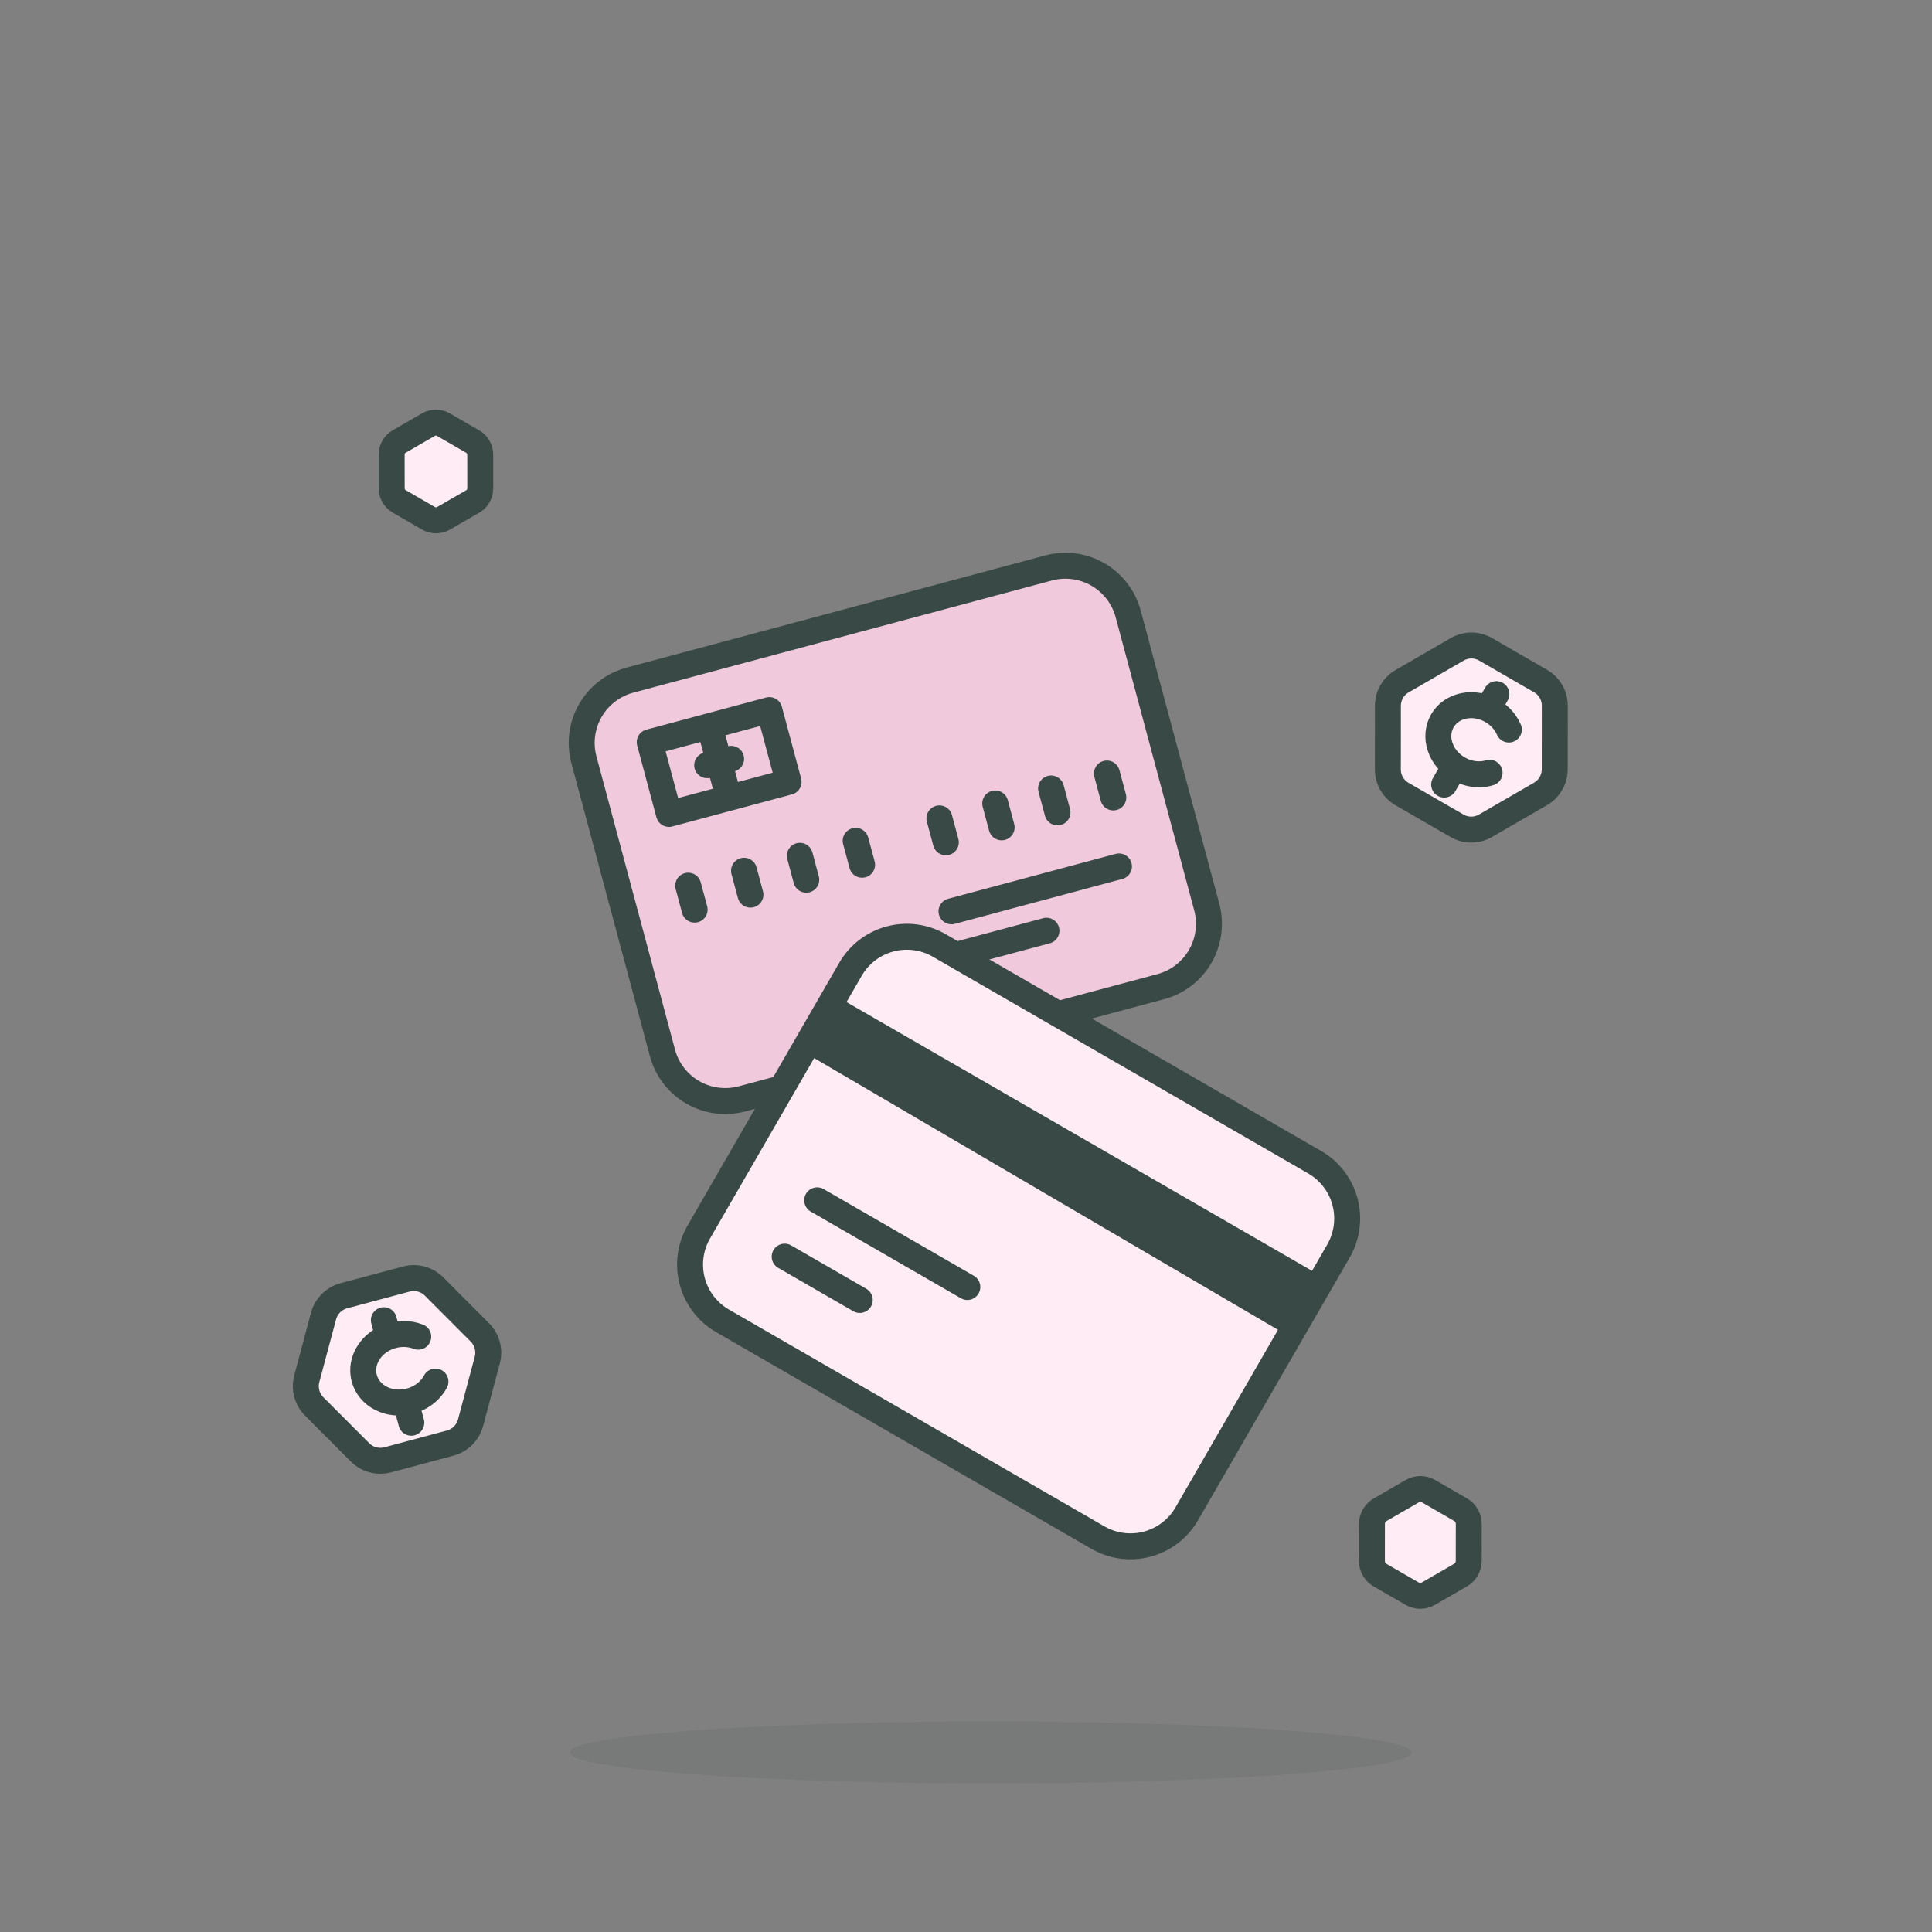 <svg width="156" height="156" viewBox="0 0 156 156" fill="none" xmlns="http://www.w3.org/2000/svg">
<rect x="0" y="0" width="156" height="156" fill="#808080" stroke="none"/>
<g clip-path="url(#clip0_1352_3128)">
<path d="M76.828 73.585L90.351 69.961L76.828 73.585ZM77.734 76.965L84.496 75.154L77.734 76.965ZM59.919 88.726L93.726 79.667C95.071 79.307 96.218 78.427 96.914 77.221C97.61 76.015 97.799 74.582 97.439 73.237L91.097 49.572C90.737 48.227 89.857 47.08 88.651 46.384C87.445 45.688 86.013 45.499 84.668 45.86L50.86 54.918C49.515 55.279 48.368 56.159 47.672 57.364C46.976 58.57 46.788 60.003 47.148 61.348L53.489 85.013C53.849 86.358 54.729 87.505 55.935 88.201C57.141 88.897 58.574 89.086 59.919 88.726Z" fill="#F0C9DC"/>
<path d="M52.462 59.926L57.292 58.632L62.121 57.337L63.674 63.133L58.845 64.427L54.015 65.721L52.462 59.926Z" fill="#F0C9DC"/>
<path d="M76.828 73.585L90.351 69.961M77.734 76.965L84.496 75.154M76.371 68.013L75.854 66.081M80.879 66.805L80.361 64.874M85.387 65.597L84.869 63.666M89.894 64.39L89.377 62.458M56.087 73.448L55.569 71.516M60.594 72.24L60.077 70.309M65.102 71.033L64.585 69.101M69.61 69.825L69.092 67.893M57.292 58.632L52.462 59.926L54.015 65.721L58.845 64.427M57.292 58.632L62.121 57.337L63.674 63.133L58.845 64.427M57.292 58.632L58.068 61.529M58.845 64.427L58.068 61.529M58.068 61.529L57.102 61.788L59.034 61.27M59.919 88.726L93.726 79.667C95.071 79.307 96.218 78.427 96.914 77.221C97.61 76.015 97.799 74.582 97.439 73.237L91.097 49.572C90.737 48.227 89.857 47.08 88.651 46.384C87.445 45.688 86.013 45.499 84.668 45.86L50.86 54.918C49.515 55.279 48.368 56.159 47.672 57.364C46.976 58.57 46.788 60.003 47.148 61.348L53.489 85.013C53.849 86.358 54.729 87.505 55.935 88.201C57.141 88.897 58.574 89.086 59.919 88.726Z" stroke="#394A46" stroke-width="2.096" stroke-linecap="round" stroke-linejoin="round"/>
</g>
<ellipse opacity="0.1" cx="80" cy="141.5" rx="34" ry="2.5" fill="#394A46"/>
<g clip-path="url(#clip1_1352_3128)">
<path d="M66.922 81.296L106.326 104.046L66.922 81.296ZM66.047 82.811L105.451 105.562L66.047 82.811ZM65.984 96.92L78.108 103.92L65.984 96.92ZM63.359 101.467L69.421 104.967L63.359 101.467ZM58.343 106.654L88.654 124.154C89.86 124.85 91.293 125.039 92.638 124.679C93.983 124.318 95.13 123.438 95.826 122.233L104.621 107L108.076 101.015C108.772 99.809 108.961 98.376 108.601 97.031C108.24 95.686 107.36 94.54 106.154 93.843L75.844 76.343C74.638 75.647 73.205 75.458 71.86 75.819C70.515 76.179 69.368 77.059 68.672 78.265L65.361 84L56.422 99.483C55.726 100.688 55.537 102.121 55.897 103.466C56.258 104.811 57.138 105.958 58.343 106.654Z" fill="#FFECF5"/>
<path d="M66.922 81.296L106.326 104.046M66.047 82.811L105.451 105.562M65.984 96.92L78.108 103.92M63.359 101.467L69.421 104.967M65.361 84L68.672 78.265C69.368 77.059 70.515 76.179 71.86 75.819C73.205 75.458 74.638 75.647 75.844 76.343L106.154 93.843C107.36 94.54 108.24 95.686 108.601 97.031C108.961 98.376 108.772 99.809 108.076 101.015L104.621 107M65.361 84L56.422 99.483C55.726 100.688 55.537 102.121 55.897 103.466C56.258 104.811 57.138 105.958 58.343 106.654L88.654 124.154C89.86 124.85 91.293 125.039 92.638 124.679C93.983 124.318 95.13 123.438 95.826 122.233L104.621 107M65.361 84L104.621 107" stroke="#394A46" stroke-width="2.096" stroke-linecap="round" stroke-linejoin="round"/>
</g>
<path d="M35.05 103.88L38.742 107.579C39.33 108.167 39.559 109.024 39.345 109.828L37.997 114.876C37.782 115.68 37.156 116.307 36.354 116.522L31.314 117.872C30.512 118.087 29.656 117.857 29.069 117.269L25.377 113.571C24.789 112.982 24.559 112.125 24.774 111.321L26.122 106.273C26.337 105.469 26.963 104.842 27.765 104.627L32.805 103.277C33.607 103.062 34.463 103.292 35.05 103.88Z" fill="#FFECF5"/>
<path d="M31.354 107.943C30.636 108.217 30.014 108.724 29.648 109.407C28.893 110.816 29.515 112.439 31.038 113.033C31.593 113.249 32.192 113.299 32.765 113.206M31.354 107.943C32.117 107.653 32.987 107.626 33.772 107.932M31.354 107.943L30.995 106.601M35.162 111.557C34.682 112.452 33.762 113.045 32.765 113.206M32.765 113.206L33.213 114.879M26.122 106.273L24.774 111.321C24.559 112.125 24.789 112.982 25.377 113.571L29.069 117.269C29.656 117.857 30.512 118.087 31.314 117.872L36.354 116.522C37.156 116.307 37.782 115.68 37.997 114.876L39.345 109.828C39.559 109.024 39.33 108.167 38.742 107.579L35.05 103.88C34.463 103.292 33.607 103.062 32.805 103.277L27.765 104.627C26.963 104.842 26.337 105.469 26.122 106.273Z" stroke="#394A46" stroke-width="2.096" stroke-linecap="round" stroke-linejoin="round"/>
<path d="M125.541 56.977L125.537 62.12C125.536 62.938 125.1 63.694 124.391 64.104L119.94 66.679C119.232 67.089 118.359 67.09 117.652 66.681L113.205 64.114C112.497 63.705 112.062 62.949 112.063 62.131L112.067 56.989C112.068 56.17 112.504 55.414 113.213 55.004L117.664 52.429C118.372 52.019 119.244 52.019 119.952 52.427L124.399 54.995C125.107 55.403 125.542 56.159 125.541 56.977Z" fill="#FFECF5"/>
<path d="M120.142 57.233C119.452 56.923 118.666 56.843 117.936 57.063C116.431 57.518 115.734 59.081 116.381 60.554C116.617 61.091 116.998 61.542 117.461 61.876M120.142 57.233C120.875 57.561 121.5 58.148 121.833 58.907M120.142 57.233L120.826 56.048M120.277 62.397C119.321 62.686 118.268 62.458 117.461 61.876M117.461 61.876L116.609 63.352M117.664 52.429L113.213 55.004C112.504 55.414 112.068 56.17 112.067 56.989L112.063 62.131C112.062 62.949 112.497 63.705 113.205 64.114L117.652 66.681C118.359 67.09 119.232 67.089 119.94 66.679L124.391 64.104C125.1 63.694 125.536 62.938 125.537 62.12L125.541 56.977C125.542 56.159 125.107 55.403 124.399 54.995L119.952 52.427C119.244 52.019 118.372 52.019 117.664 52.429Z" stroke="#394A46" stroke-width="2.096" stroke-linecap="round" stroke-linejoin="round"/>
<path d="M118.596 123.048L118.593 126.031C118.593 126.506 118.339 126.945 117.928 127.182L115.346 128.676C114.935 128.914 114.429 128.914 114.019 128.677L111.439 127.188C111.028 126.951 110.776 126.512 110.776 126.038L110.779 123.054C110.779 122.58 111.032 122.141 111.443 121.903L114.026 120.409C114.437 120.172 114.943 120.171 115.353 120.408L117.933 121.898C118.343 122.135 118.596 122.573 118.596 123.048Z" fill="#FFECF5" stroke="#394A46" stroke-width="2.096" stroke-linecap="round" stroke-linejoin="round"/>
<path d="M31.625 36.703L31.628 39.431C31.628 39.866 31.86 40.267 32.236 40.484L34.598 41.851C34.974 42.068 35.437 42.069 35.812 41.852L38.172 40.49C38.547 40.273 38.778 39.872 38.778 39.438L38.776 36.709C38.775 36.274 38.544 35.873 38.168 35.656L35.806 34.289C35.43 34.072 34.967 34.071 34.591 34.288L32.231 35.651C31.856 35.867 31.625 36.268 31.625 36.703Z" fill="#FFECF5" stroke="#394A46" stroke-width="2.096" stroke-linecap="round" stroke-linejoin="round"/>
<defs>
<clipPath id="clip0_1352_3128">
<rect width="56" height="56" fill="white" transform="translate(38 47.494) rotate(-15)"/>
</clipPath>
<clipPath id="clip1_1352_3128">
<rect width="56" height="56" fill="white" transform="translate(72 62) rotate(30)"/>
</clipPath>
</defs>
</svg>
